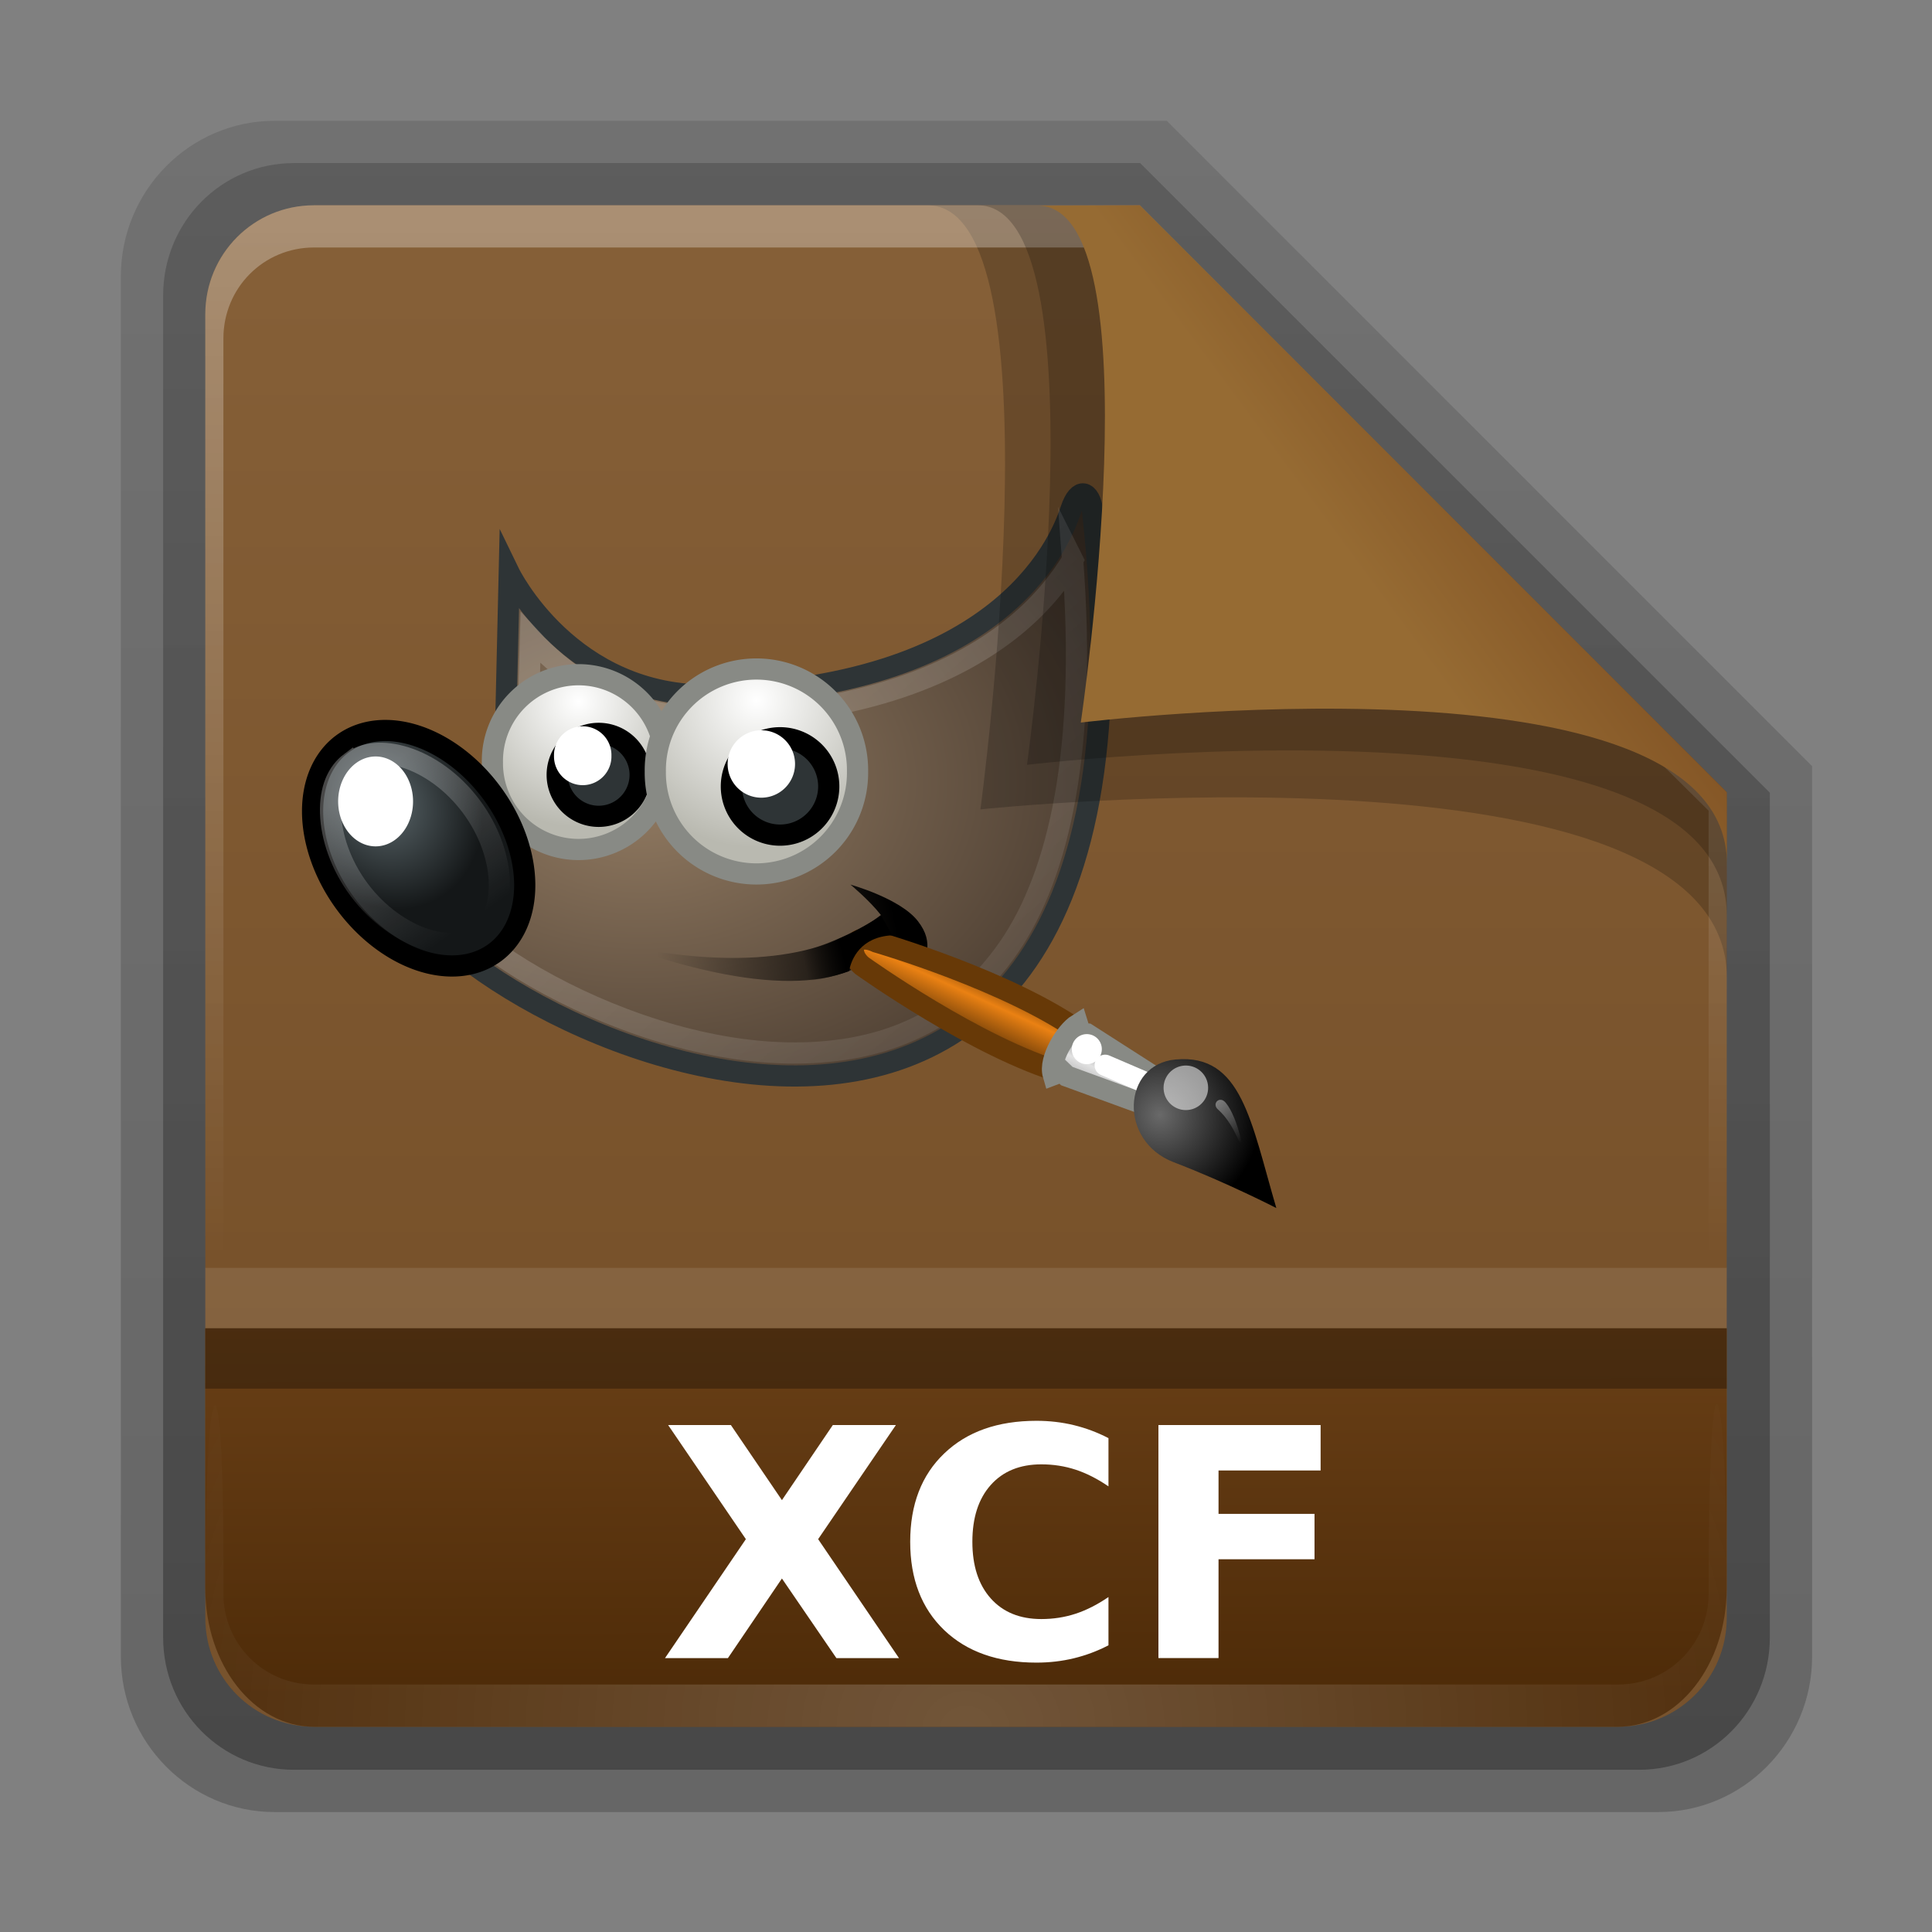 <svg height="32" width="32" xmlns="http://www.w3.org/2000/svg" xmlns:xlink="http://www.w3.org/1999/xlink"><rect width="100%" height="100%" fill="#808080" stroke="none"/><linearGradient id="a"><stop offset="0"/><stop offset="1" stop-opacity="0"/></linearGradient><linearGradient id="b" gradientTransform="matrix(1.154 0 0 1.175 -5.729 4.721)" gradientUnits="userSpaceOnUse" x1="32.892" x2="36.358" y1="8.059" y2="5.457"><stop offset="0" stop-color="#966b33"/><stop offset="1" stop-color="#805123"/></linearGradient><radialGradient id="c" cx="48" cy="90.172" gradientTransform="matrix(.496 0 0 .429 .192 4.355)" gradientUnits="userSpaceOnUse" r="42" xlink:href="#d"/><linearGradient id="d"><stop offset="0" stop-color="#fff"/><stop offset="1" stop-color="#fff" stop-opacity="0"/></linearGradient><linearGradient id="e" gradientTransform="matrix(0 -.546 .429 0 3.429 46.279)" gradientUnits="userSpaceOnUse" x1="7.371" x2="23.766" y1="51.47" y2="51.433"><stop offset="0" stop-color="#4e2b08"/><stop offset="1" stop-color="#6a4017"/></linearGradient><linearGradient id="f" gradientUnits="userSpaceOnUse" x1="248.077" x2="248.077" y1="-62.66" y2="-98.665"><stop offset="0" stop-color="#724c25"/><stop offset="1" stop-color="#866038"/></linearGradient><linearGradient id="g" gradientTransform="matrix(.429 0 0 .43 3.429 4.418)" gradientUnits="userSpaceOnUse" x1="36.357" x2="36.357" xlink:href="#d" y1="6" y2="63.893"/><linearGradient id="h" gradientTransform="matrix(1.006 0 0 .994 100 0)" gradientUnits="userSpaceOnUse" x1="45.448" x2="45.448" y1="92.54" y2="7.017"><stop offset="0"/><stop offset="1" stop-opacity=".588"/></linearGradient><linearGradient id="i" gradientTransform="matrix(.909 0 0 -.909 8.945 90.568)" gradientUnits="userSpaceOnUse" x1="32.251" x2="32.251" xlink:href="#h" y1="6.132" y2="90.239"/><linearGradient id="j" gradientTransform="matrix(.884 0 0 -.884 10.163 89.362)" gradientUnits="userSpaceOnUse" x1="32.251" x2="32.251" xlink:href="#h" y1="6.132" y2="90.239"/><radialGradient id="k" cx="18.558" cy="22.3" gradientTransform="matrix(2.116 0 0 1.548 -13.457 9.889)" gradientUnits="userSpaceOnUse" r="19.229"><stop offset="0" stop-color="#937c63"/><stop offset="1" stop-color="#291f19"/></radialGradient><linearGradient id="l" gradientUnits="userSpaceOnUse" x1="40.076" x2="26.784" xlink:href="#a" y1="51.715" y2="54.353"/><linearGradient id="m" gradientUnits="userSpaceOnUse" x1="23.911" x2="53.218" xlink:href="#d" y1="40.594" y2="73.863"/><radialGradient id="n" cx="22.33" cy="39.905" gradientUnits="userSpaceOnUse" r="7.068" xlink:href="#o"/><linearGradient id="o"><stop offset="0" stop-color="#fff"/><stop offset="1" stop-color="#b9b9b0"/></linearGradient><radialGradient id="p" cx="6.024" cy="25.271" gradientTransform="matrix(.952 -.55 .641 1.111 -10.558 20.872)" gradientUnits="userSpaceOnUse" r="4.831"><stop offset="0" stop-color="#5b676b"/><stop offset="1" stop-color="#141718"/></radialGradient><linearGradient id="q" gradientTransform="matrix(.955 -.715 .715 .955 -12.185 26.531)" gradientUnits="userSpaceOnUse" x1="6.305" x2="5.985" xlink:href="#d" y1="23.362" y2="31.57"/><radialGradient id="r" cx="32.352" cy="39.839" gradientUnits="userSpaceOnUse" r="8.298" xlink:href="#o"/><linearGradient id="s" gradientUnits="userSpaceOnUse" x1="-12.287" x2="-21.551" y1="21.118" y2="13.06"><stop offset="0" stop-color="#6e3d09"/><stop offset=".242" stop-color="#ea8113"/><stop offset=".621" stop-color="#5c3307"/><stop offset="1" stop-color="#e07c12"/></linearGradient><linearGradient id="t" gradientUnits="userSpaceOnUse" x1="-27.012" x2="-23.298" y1="28.198" y2="31.636"><stop offset="0" stop-color="#bdbdbd"/><stop offset=".333" stop-color="#e2e2e2"/><stop offset=".667" stop-color="#a3a3a3"/><stop offset="1" stop-color="#ddd"/></linearGradient><radialGradient id="u" cx="15.415" cy="35.357" gradientTransform="matrix(1.573 0 0 1.533 -55.367 -21.358)" gradientUnits="userSpaceOnUse" r="7.579"><stop offset="0" stop-color="#696969"/><stop offset="1"/></radialGradient><linearGradient id="v" gradientTransform="matrix(.755 .395 -.395 .755 -25.912 6.533)" gradientUnits="userSpaceOnUse" x1="13.236" x2="7.752" xlink:href="#d" y1="37.752" y2="42.282"/><linearGradient id="w" gradientUnits="userSpaceOnUse" x1="37.271" x2="35.082" xlink:href="#a" y1="54.239" y2="54.766"/><g transform="matrix(.7 0 0 .7 -.8 -1.5)"><g transform="matrix(.512 0 0 .512 -2.916 .981)"><path d="m20.618 86.012c-3.916 0-7.105-3.226-7.105-7.187v-63.785c0-3.961 3.189-7.187 7.105-7.187h41.23l29.824 29.824v41.148c0 3.961-3.189 7.187-7.105 7.187z" fill="url(#i)" opacity=".2"/><path d="m21.511 84.058h62.164c3.348 0 6.044-2.727 6.044-6.115v-39.038l-29.099-29.099h-39.109c-3.348 0-6.044 2.727-6.044 6.115v62.022c0 3.388 2.696 6.115 6.044 6.115z" fill="url(#j)" opacity=".3"/></g><path d="m232.648-98.66h19.543l13.886 13.886v19.543c0 1.425-1.147 2.571-2.571 2.571h-30.857c-1.425 0-2.571-1.147-2.571-2.571v-30.857c0-1.425 1.147-2.571 2.571-2.571z" fill="url(#f)" transform="translate(-224.077 105.66)"/><g transform="matrix(.42 0 0 .42 5.453 1.981)"><path d="m18.427 32.665s3.431 7.075 11.457 6.875c16.819-.422 19.769-9.196 20.191-10.462.422-1.266 1.068-1.074 1.217.096 5.486 49.792-38.069 28.428-39.616 19.948 8.65-2.532 6.54-7.384 6.54-7.384z" fill="url(#k)" fill-rule="evenodd" stroke="#2e3436" stroke-miterlimit="10" stroke-width="1.194"/><path d="m24.828 53.669c8.043 1.609 12.139.117 14.536-1.734-.633-.818-1.714-1.714-1.714-1.714s2.809.78 3.798 2.057c.986 1.273.366 2.057.108 3.686-.575-1.431-1.647-1.967-1.792-2.535-2.156 2.98-7.527 2.856-14.935.24z" fill="url(#l)" fill-rule="evenodd"/><path d="m50.168 31.92c-.671 1.106-1.679 2.427-3.208 3.692-3.141 2.601-8.415 4.968-17.045 5.184-5.042.125-8.298-2.308-10.294-4.476l-.149 5.333c.162.5.496 1.66-.075 3.245-.614 1.706-2.571 3.451-5.93 4.774.299.623.591 1.246 1.492 2.126 1.227 1.199 2.932 2.492 4.96 3.655 4.056 2.326 9.311 4.169 14.21 4.252 4.899.083 9.378-1.473 12.457-5.968 2.839-4.143 4.395-11.157 3.581-21.819z" fill="none" opacity=".185" stroke="url(#m)" stroke-miterlimit="10" stroke-width="1.194"/><path d="m27.183 43.32a4.853 4.853 0 1 1 -9.705 0 4.853 4.853 0 1 1 9.705 0z" fill="url(#n)" fill-rule="evenodd" stroke="#888a85" stroke-miterlimit="10" stroke-width="1.194"/><path d="m17.516 45.148a7.279 5.169 54.192 1 1 -8.384 6.049 7.279 5.169 54.192 1 1 8.384-6.049z" fill="url(#p)" fill-rule="evenodd" stroke="#000" stroke-miterlimit="10" stroke-width="1.194"/><path d="m25.802 44.039a2.336 2.336 0 1 1 -4.673 0 2.336 2.336 0 1 1 4.673 0z" fill="#2e3436" fill-rule="evenodd" stroke="#000" stroke-miterlimit="10" stroke-width="1.194"/><path d="m9.489 43.336c-.763.571-1.164 1.537-1.128 2.849.036 1.311.554 2.917 1.616 4.335s2.457 2.366 3.706 2.77c1.248.404 2.289.29 3.051-.281.763-.571 1.166-1.584 1.136-2.901-.03-1.317-.534-2.89-1.594-4.305-1.06-1.415-2.427-2.341-3.683-2.74s-2.341-.297-3.103.274z" fill="none" opacity=".281" stroke="url(#q)" stroke-miterlimit="10" stroke-width="1.194"/><g fill-rule="evenodd"><path d="m13.008 45.535a2.11 2.532 0 1 1 -4.22 0 2.11 2.532 0 1 1 4.22 0z" fill="#fff"/><path d="m24.184 42.961a1.618 1.618 0 1 1 -3.235 0 1.618 1.618 0 1 1 3.235 0z" fill="#fff"/><path d="m38.049 43.848a5.697 5.697 0 1 1 -11.393 0 5.697 5.697 0 1 1 11.393 0z" fill="url(#r)" stroke="#888a85" stroke-miterlimit="10" stroke-width="1.194"/><path d="m36.427 44.691a2.743 2.743 0 1 1 -5.486 0 2.743 2.743 0 1 1 5.486 0z" fill="#2e3436" stroke="#000" stroke-miterlimit="10" stroke-width="1.194"/><path d="m34.528 43.426a1.899 1.899 0 1 1 -3.798 0 1.899 1.899 0 1 1 3.798 0z" fill="#fff"/></g><g transform="matrix(-.137 -.465 .465 -.137 35.543 53.219)"><g stroke-linecap="round" stroke-width="2.46"><path d="m-23.364 23.568 3.71 3.469c8.347-6.381 17.094-20.099 17.094-20.099 1.976-2.242-.117-3.75-2.165-2.398 0 0-12.97 10.115-18.639 19.028z" fill="url(#s)" stroke="#673907"/><path d="m-30.45 32.814 2.246 1.934 8.493-7.367.275-.706 1.094-.018c-.438-1.562-2.942-4.383-4.817-4.383l.082 1.09-.67.38z" fill="url(#t)" stroke="#888a85"/><path d="m-23.801 28.377-4.365 5.266" fill="none" stroke="#fff" stroke-linejoin="round"/></g><path d="m-45.341 42.77c10.444 0 18.37 1.244 19.871-6.355 1.209-6.123-7.211-9.057-11.383-3.591-4.019 5.266-8.488 9.946-8.488 9.946z" fill="url(#u)"/><path d="m8.875 37.75a1.25 1.25 0 1 1 -2.5 0 1.25 1.25 0 1 1 2.5 0z" fill="#fff" opacity=".528" transform="matrix(2.07 0 0 2.07 -44.75 -41.51)"/><path d="m8.875 37.75a1.25 1.25 0 1 1 -2.5 0 1.25 1.25 0 1 1 2.5 0z" fill="#fff" transform="matrix(1.397 0 0 1.397 -32.055 -25.877)"/><path d="m-38.544 40.909s3.722.094 6.117-1.412c.847-.533 1.516.65.494 1.087-2.207.945-6.61.325-6.61.325z" fill="url(#v)" opacity=".428"/></g><path d="m33.5 55.663c1.787.171 3.401-.325 4.072-.566.117-.663.64-1.935 2.442-2.019l-.633-1.108s-2.347 1.609-4.853 2.083z" fill="url(#w)" fill-rule="evenodd"/></g><path d="m23.095 7.001c3.18 0 1.246 14.293 1.246 14.293s17.663-1.871 17.663 3.985c0-1.426-.003-4.392-.003-4.392l-13.886-13.886z" fill-rule="evenodd" opacity=".2" stroke-width=".956"/><path d="m8.571 7c-1.425 0-2.571 1.152-2.571 2.582v.861 28.234c1.983 4.185.513 2.977.429.43v-28.095-.861c0-1.197.951-2.152 2.143-2.152h.857 17.829.857l13.457 13.327v.861 16.92c-1.206 3.165.429 3.585.429-.43v-16.92-.861l-13.886-13.896z" fill="url(#g)" opacity=".3"/><path d="m6 39.721c0 1.816 1.147 3.279 2.571 3.279h30.857c1.425 0 2.571-1.462 2.571-3.279v-6.15h-36z" fill="url(#e)"/><path d="m8.571 43c-1.425 0-2.571-1.152-2.571-2.582v-1c.018-5.232.429-5.344.429-.43v.861c0 1.197.951 2.152 2.143 2.152h.857 29.143.857c1.192 0 2.143-.955 2.143-2.152v-.861c.042-5.833.429-3.837.429.43v1c-0 1.43-1.147 2.582-2.571 2.582z" fill="url(#c)" opacity=".2"/><g fill-rule="evenodd"><path d="m24.277 7c3.006 0 1.166 13.24 1.166 13.24s5.861-.698 10.609-.097c3.232.409 5.949 1.42 5.949 3.662 0-1.348-.001-2.919-.001-2.919l-13.886-13.886z" opacity=".2" stroke-width=".904"/><path d="m25.696 7.009c2.832 0 1.02 12.231 1.02 12.231s15.288-1.878 15.288 3.338c0-1.271-.004-1.691-.004-1.691l-13.886-13.886z" fill="url(#b)" stroke-width=".851"/></g></g><path d="m3.4 22h25.2v1h-25.2z" opacity=".3"/><g fill="#fff"><path d="m3.4 21h25.2v1h-25.2z" opacity=".1"/><g transform="matrix(.353 0 0 .353 -.734 -4.015)"><path d="m40.467 83.593 3.794 5.581h-2.937l-2.556-3.735-2.534 3.735h-2.952l3.794-5.581-3.647-5.354h2.944l2.395 3.523 2.388-3.523h2.959z"/><path d="m54.09 88.573q-.776.403-1.619.608-.842.205-1.758.205-2.732 0-4.329-1.523-1.597-1.531-1.597-4.146 0-2.622 1.597-4.146 1.597-1.531 4.329-1.531.916 0 1.758.205.842.205 1.619.608v2.263q-.784-.535-1.545-.784-.762-.249-1.604-.249-1.509 0-2.373.967-.864.967-.864 2.666 0 1.692.864 2.659.864.967 2.373.967.842 0 1.604-.249.762-.249 1.545-.784z"/><path d="m56.434 78.239h7.61v2.131h-4.79v2.036h4.504v2.131h-4.504v4.636h-2.82z"/></g></g></svg>